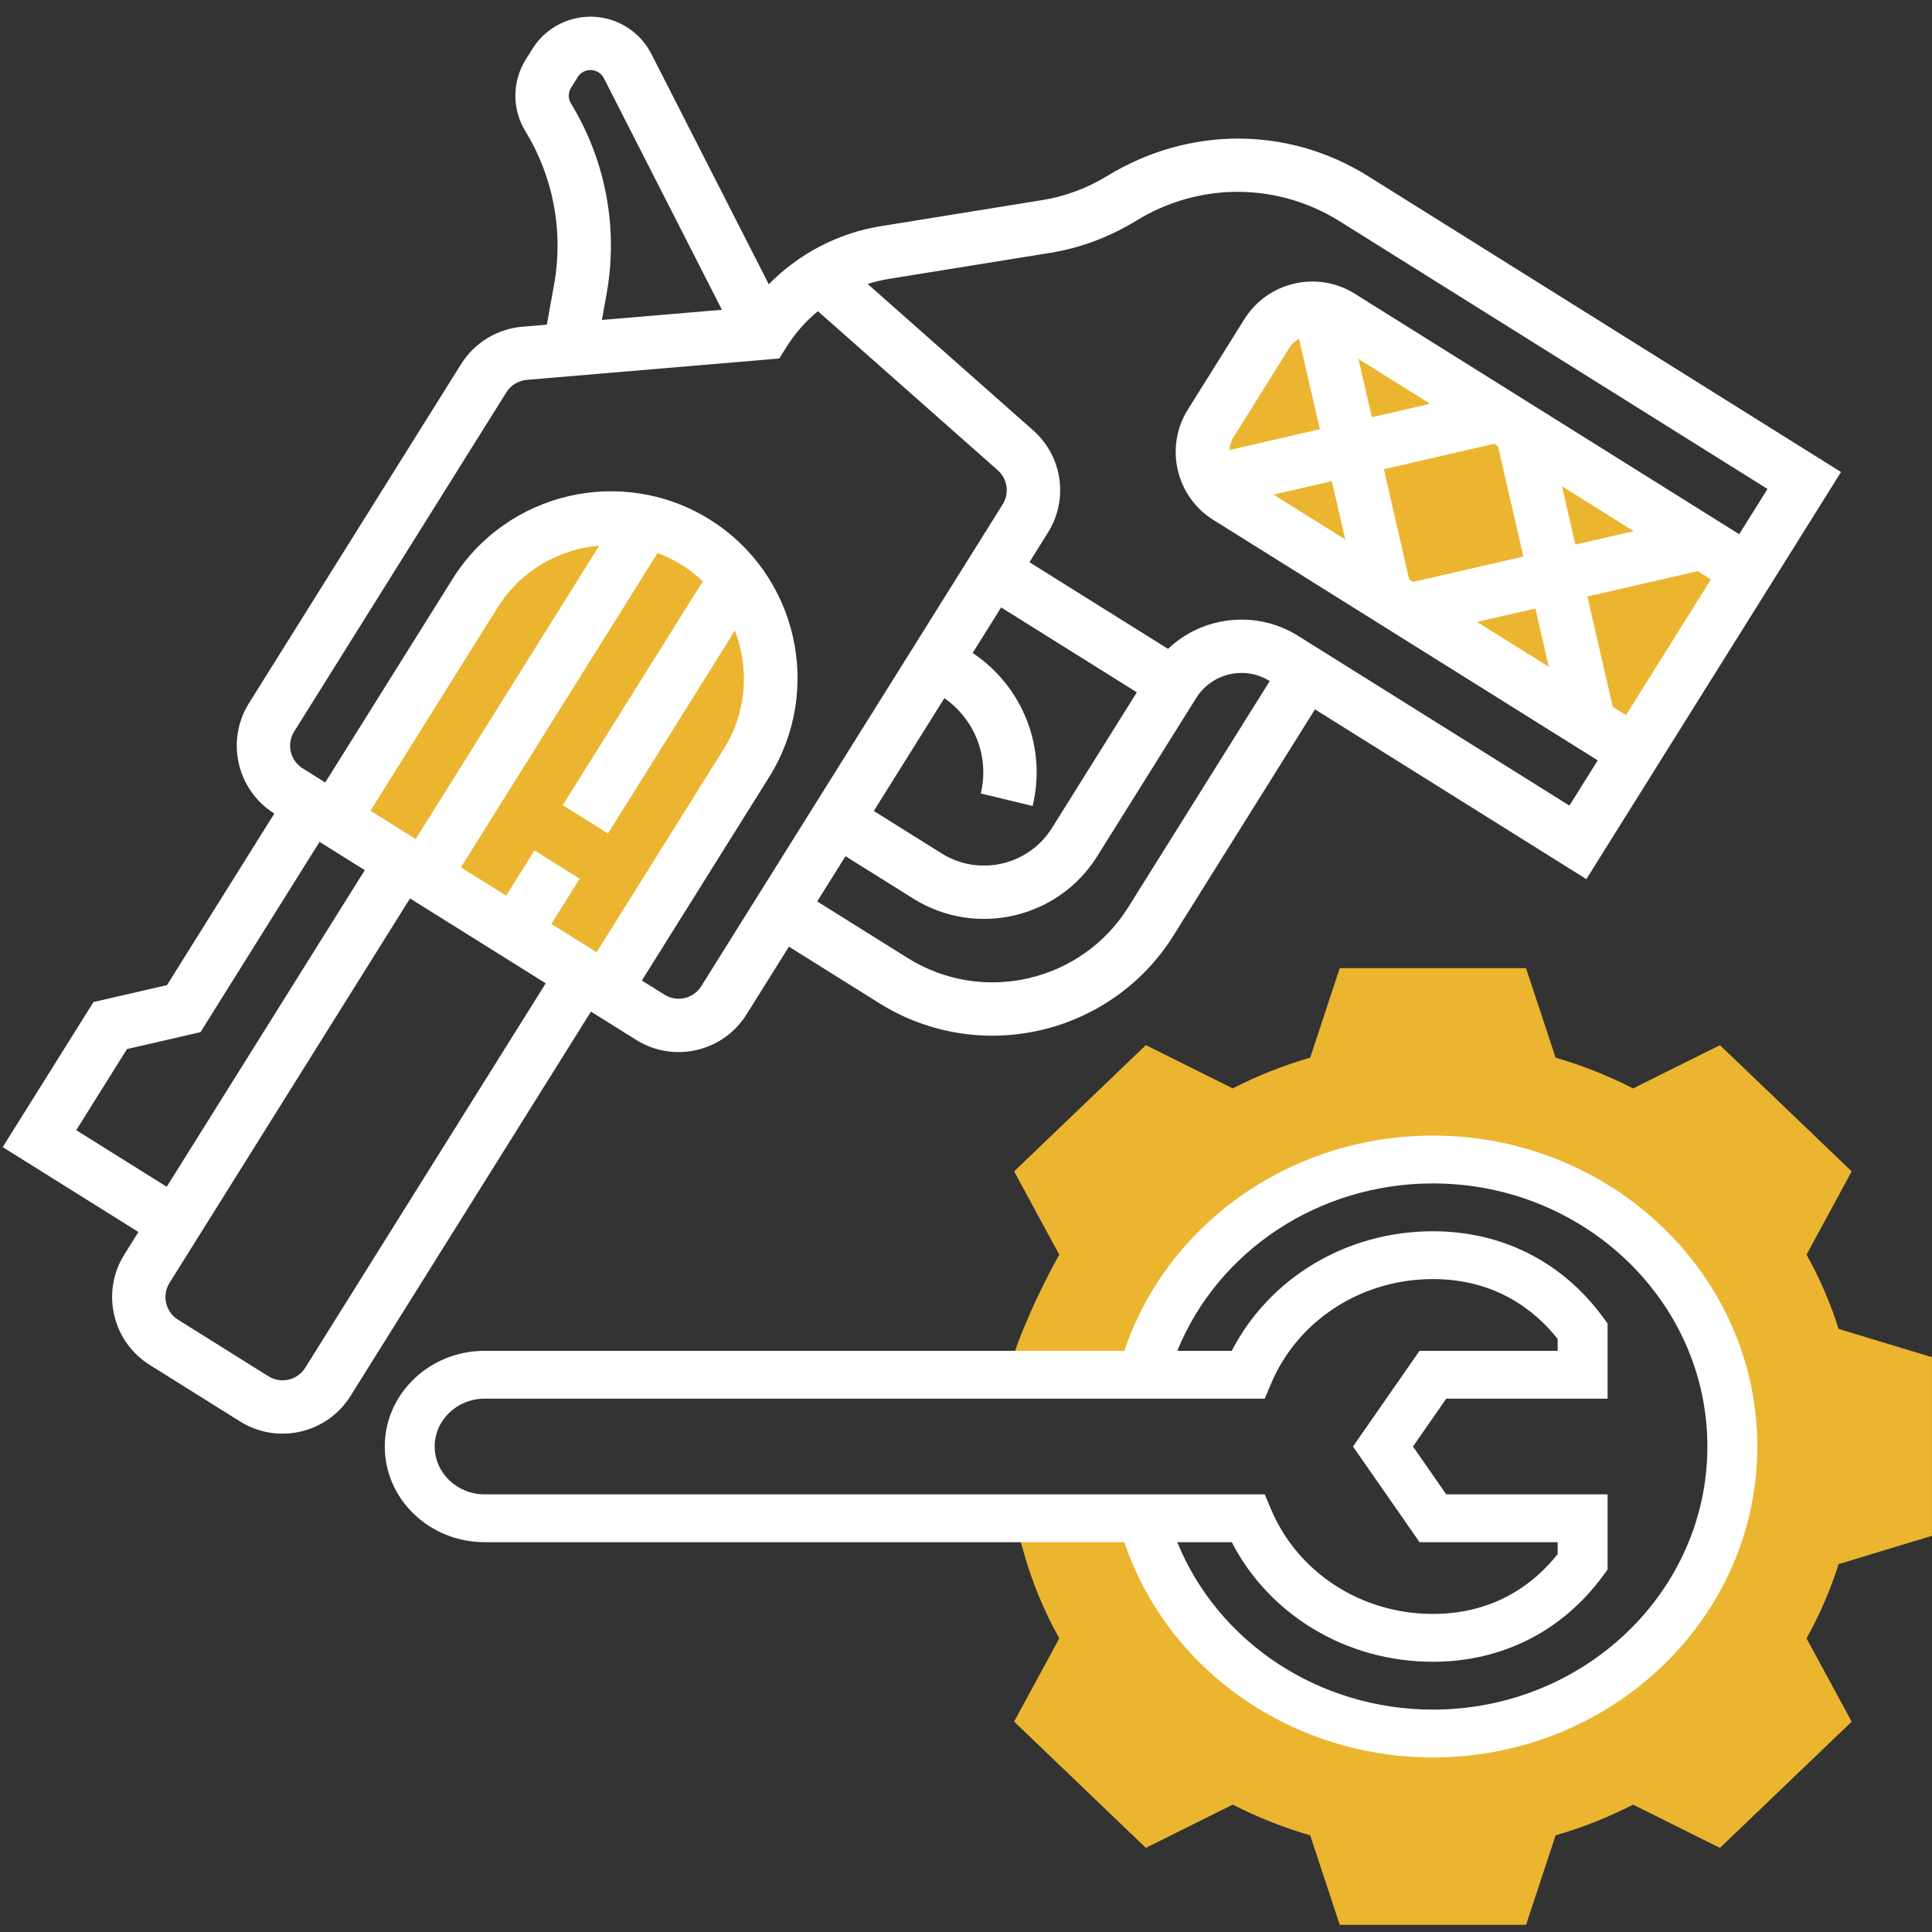 <?xml version="1.0" encoding="UTF-8" standalone="no"?>
<!-- Generator: Adobe Illustrator 19.0.0, SVG Export Plug-In . SVG Version: 6.00 Build 0)  -->

<svg
   xmlns:dc="http://purl.org/dc/elements/1.1/"
   xmlns:cc="http://creativecommons.org/ns#"
   xmlns:rdf="http://www.w3.org/1999/02/22-rdf-syntax-ns#"
   xmlns:svg="http://www.w3.org/2000/svg"
   xmlns="http://www.w3.org/2000/svg"
   xmlns:sodipodi="http://sodipodi.sourceforge.net/DTD/sodipodi-0.dtd"
   xmlns:inkscape="http://www.inkscape.org/namespaces/inkscape"
   version="1.1"
   id="Capa_1"
   x="0px"
   y="0px"
   viewBox="0 0 496.008 496.008"
   style="enable-background:new 0 0 496.008 496.008;"
   xml:space="preserve"
   inkscape:version="0.91 r13725"
   sodipodi:docname="weaponMod.svg"><rect x="0" y="0" width="496.008" height="496.008" fill="#333333" stroke="none"/><defs
   id="defs43" /><sodipodi:namedview
   pagecolor="#ffffff"
   bordercolor="#666666"
   borderopacity="1"
   objecttolerance="10"
   gridtolerance="10"
   guidetolerance="10"
   inkscape:pageopacity="0"
   inkscape:pageshadow="2"
   inkscape:window-width="1161"
   inkscape:window-height="699"
   id="namedview41"
   showgrid="false"
   inkscape:zoom="0.47579878"
   inkscape:cx="-23.22905"
   inkscape:cy="245.90227"
   inkscape:window-x="0"
   inkscape:window-y="301"
   inkscape:window-maximized="0"
   inkscape:current-layer="Capa_1" />
<g
   id="g3"
   transform="matrix(0.454,-0.726,0.726,0.454,-77.702,277.769)">
	<path
   style="fill:#ebb530"
   d="m 248,120.004 -80,0 0,96 80,0 c 26.512,0 48,-21.488 48,-48 0,-26.512 -21.488,-48 -48,-48 z"
   id="path5"
   inkscape:connector-curvature="0" />
	<path
   style="fill:#ebb530"
   d="m 440,280.004 -32,0 c -8.84,0 -16,7.16 -16,16 l 0,144 64,0 0,-144 c 0,-8.84 -7.16,-16 -16,-16 z"
   id="path7"
   inkscape:connector-curvature="0" />
</g>
<path
   style="fill:#fff"
   d="m 284.226,45.193 c -5.185,3.162 -10.847,5.252 -16.828,6.212 l -41.236,6.655 c -11.046,1.774 -21.074,7.086 -28.792,14.916 L 167.253,13.897 c -1.441,-2.849 -3.634,-5.246 -6.339,-6.939 -8.216,-5.14 -19.08,-2.637 -24.219,5.579 l -1.693,2.706 c -3.556,5.684 -3.594,12.77 -0.097,18.48 7.19,11.777 9.796,25.743 7.347,39.317 l -1.86,10.308 -6.322,0.537 c -6.408,0.532 -12.267,4.113 -15.681,9.571 L 63.905,180.549 c -6.008,9.604 -3.081,22.308 6.522,28.316 l -27.554,44.046 -18.877,4.348 -23.297,37.241 34.838,21.793 -3.632,5.806 c -6.008,9.604 -3.081,22.308 6.522,28.316 l 23.225,14.529 c 9.604,6.008 22.308,3.081 28.316,-6.522 l 61.748,-98.707 11.613,7.264 c 9.604,6.008 22.308,3.081 28.316,-6.522 l 10.897,-17.419 23.225,14.529 c 25.611,16.022 59.486,8.219 75.508,-17.392 L 337.596,182.113 407.271,225.7 472.651,121.187 351.217,45.213 C 330.79,32.435 305.298,32.313 284.226,45.193 Z M 155.729,75.476 c 3.043,-16.887 -0.201,-34.249 -9.137,-48.904 -0.772,-1.258 -0.762,-2.811 0.023,-4.065 l 1.693,-2.706 c 1.133,-1.812 3.531,-2.364 5.342,-1.231 0.592,0.37 1.075,0.89 1.395,1.527 l 30.299,59.435 -30.812,2.61 1.198,-6.667 z m 19.264,69.546 c 1.986,1.242 3.804,2.662 5.439,4.219 l -35.956,57.476 11.613,7.264 32.596,-52.106 c 3.688,9.691 3.084,20.898 -2.822,30.339 l -32.69,52.257 -11.613,-7.264 7.264,-11.613 -11.613,-7.264 -7.264,11.613 -11.613,-7.264 50.485,-80.701 c 2.115,0.79 4.187,1.804 6.173,3.046 z m -68.27,70.391 -11.613,-7.264 32.69,-52.257 c 5.91,-9.447 15.723,-14.893 26.047,-15.81 l -47.125,75.331 z m -87.147,74.739 13.025,-20.821 18.877,-4.348 30.562,-48.854 11.613,7.264 -50.851,81.288 -23.225,-14.529 z m 58.779,61.006 c -2.005,3.205 -6.233,4.179 -9.439,2.174 L 45.691,338.803 c -3.205,-2.005 -4.179,-6.233 -2.174,-9.439 l 61.748,-98.707 34.838,21.793 -61.748,98.707 z m 92.238,-95.79 -5.806,-3.632 32.69,-52.257 c 14.017,-22.406 7.188,-52.053 -15.218,-66.07 -22.406,-14.017 -52.053,-7.188 -66.07,15.218 l -32.69,52.257 -5.806,-3.632 c -3.205,-2.005 -4.179,-6.233 -2.174,-9.439 l 54.484,-87.094 c 1.137,-1.817 3.088,-3.012 5.223,-3.196 l 64.837,-5.487 1.816,-2.903 c 2.208,-3.53 4.955,-6.643 8.099,-9.24 l 46.176,40.835 c 2.514,2.219 3.05,5.907 1.267,8.758 l -12.008,19.196 -65.38,104.513 c -2.005,3.205 -6.233,4.179 -9.439,2.174 z m 53.741,-47.166 18.114,-28.956 c 7.839,5.445 11.608,15.098 9.352,24.463 l 13.308,3.211 c 3.65,-15.094 -2.555,-30.705 -15.396,-39.287 l 7.312,-11.688 34.838,21.793 -21.793,34.838 c -6.008,9.604 -18.712,12.53 -28.316,6.522 l -17.419,-10.897 z m 65.327,24.71 c -12.019,19.213 -37.418,25.063 -56.631,13.044 l -23.225,-14.529 7.264,-11.613 17.419,10.897 c 16.008,10.014 37.179,5.138 47.193,-10.87 l 21.793,-34.838 3.632,-5.806 c 4.003,-6.399 12.473,-8.354 18.877,-4.348 l -36.322,58.063 z m 72.132,-84.132 -6.522,-28.316 28.316,-6.522 0.999,0.625 6.522,28.316 -28.316,6.522 -0.999,-0.625 z m -13.044,-56.631 18.418,11.521 -14.969,3.448 -3.448,-14.969 z m 52.257,32.69 18.418,11.521 -14.969,3.448 -3.448,-14.969 z m -62.155,-14.647 -23.219,5.348 c 0.079,-1.082 0.325,-2.147 0.939,-3.129 L 331.1,89.186 c 0.614,-0.981 1.464,-1.669 2.402,-2.213 l 5.348,23.219 z m -11.895,16.794 14.97,-3.448 3.448,14.969 -18.418,-11.521 z m 52.257,32.69 14.97,-3.448 3.448,14.969 -18.418,-11.521 z m 34.838,21.793 -6.522,-28.316 28.316,-6.522 3.402,2.128 -21.793,34.838 -3.402,-2.128 z m 39.725,-55.934 -7.264,11.613 -98.707,-61.748 c -9.604,-6.008 -22.308,-3.081 -28.316,6.522 l -14.529,23.225 c -6.008,9.604 -3.081,22.308 6.522,28.316 l 98.707,61.748 -7.264,11.613 -69.675,-43.587 c -10.8,-6.756 -24.544,-5.046 -33.384,3.351 l -35.575,-22.255 4.744,-7.583 c 5.354,-8.558 3.747,-19.613 -3.809,-26.287 L 222.764,72.907 c 1.809,-0.581 3.67,-1.024 5.577,-1.334 l 41.232,-6.65 c 7.744,-1.247 15.073,-3.949 22.258,-8.332 16.153,-9.873 36.128,-9.778 52.125,0.229 l 109.819,68.715 z"
   id="path9"
   inkscape:connector-curvature="0" />
<path
   inkscape:connector-curvature="0"
   style="fill:#ebb530"
   d="m 496.004,394.283 0,-45.838 -23.98,-7.27 c -2.082,-6.619 -4.837,-12.999 -8.226,-19.06 l 11.59,-21.381 -33.815,-32.409 -22.308,11.108 c -6.323,-3.248 -12.98,-5.889 -19.887,-7.884 l -7.598,-22.99 -47.826,0 -7.586,22.983 c -6.906,1.996 -13.563,4.636 -19.887,7.884 l -22.308,-11.108 -33.815,32.409 11.59,21.381 c -4.856,8.64 -10.552,21.012 -12.781,29.296 l 0.058,1.541 34.289,0 c 8.547,-31.764 38.549,-55.263 74.363,-55.263 42.458,0 76.881,32.992 76.881,73.685 0,40.692 -34.423,73.685 -76.881,73.685 -35.814,0 -65.817,-23.499 -74.363,-55.263 l -32.828,0 0.064,1.664 1.775,6.011 c 2.172,8.081 5.337,15.854 9.424,23.155 l -11.59,21.381 33.815,32.409 22.308,-11.108 c 6.323,3.248 12.98,5.889 19.887,7.884 l 7.592,22.99 47.826,0 7.586,-22.983 c 6.906,-1.996 13.563,-4.636 19.887,-7.884 l 22.308,11.108 33.815,-32.409 -11.59,-21.381 c 3.389,-6.061 6.144,-12.44 8.226,-19.06 l 23.987,-7.282 z"
   id="path7-7" />
   <path inkscape:connector-curvature="0"
   style="fill:#fff"
   d="m 367.869,291.542 c -36.339,0 -68.181,22.505 -79.207,55.263 l -164.25,0 c -14.133,0 -25.627,11.016 -25.627,24.562 0,13.546 11.494,24.562 25.627,24.562 l 164.25,0 c 11.026,32.759 42.868,55.263 79.207,55.263 45.924,0 83.288,-35.811 83.288,-79.825 0,-44.014 -37.364,-79.825 -83.288,-79.825 z m -256.27,79.825 c 0,-6.773 5.747,-12.281 12.814,-12.281 l 200.282,0 1.621,-3.838 c 6.9,-16.321 23.212,-26.864 41.554,-26.864 16.113,0 26.191,8.019 32.034,15.351 l 0,3.07 -35.461,0 -17.087,24.562 17.087,24.562 35.461,0 0,3.07 c -5.843,7.332 -15.921,15.351 -32.034,15.351 -18.343,0 -34.654,-10.543 -41.554,-26.864 l -1.621,-3.838 -200.282,0 c -7.067,0 -12.814,-5.508 -12.814,-12.281 z m 256.27,67.544 c -29.33,0 -55.194,-17.334 -65.618,-42.983 l 13.98,0 c 9.7,18.783 29.516,30.702 51.638,30.702 17.747,0 33.257,-7.847 43.688,-22.099 l 1.16,-1.584 0,-19.299 -41.42,0 -8.54,-12.281 8.54,-12.281 41.42,0 0,-19.299 -1.16,-1.584 c -10.43,-14.252 -25.941,-22.099 -43.688,-22.099 -22.123,0 -41.939,11.918 -51.638,30.702 l -13.98,0 c 10.424,-25.648 36.288,-42.983 65.618,-42.983 38.857,0 70.474,30.303 70.474,67.544 0,37.241 -31.617,67.544 -70.474,67.544 z"
   id="path9-3" /></svg>